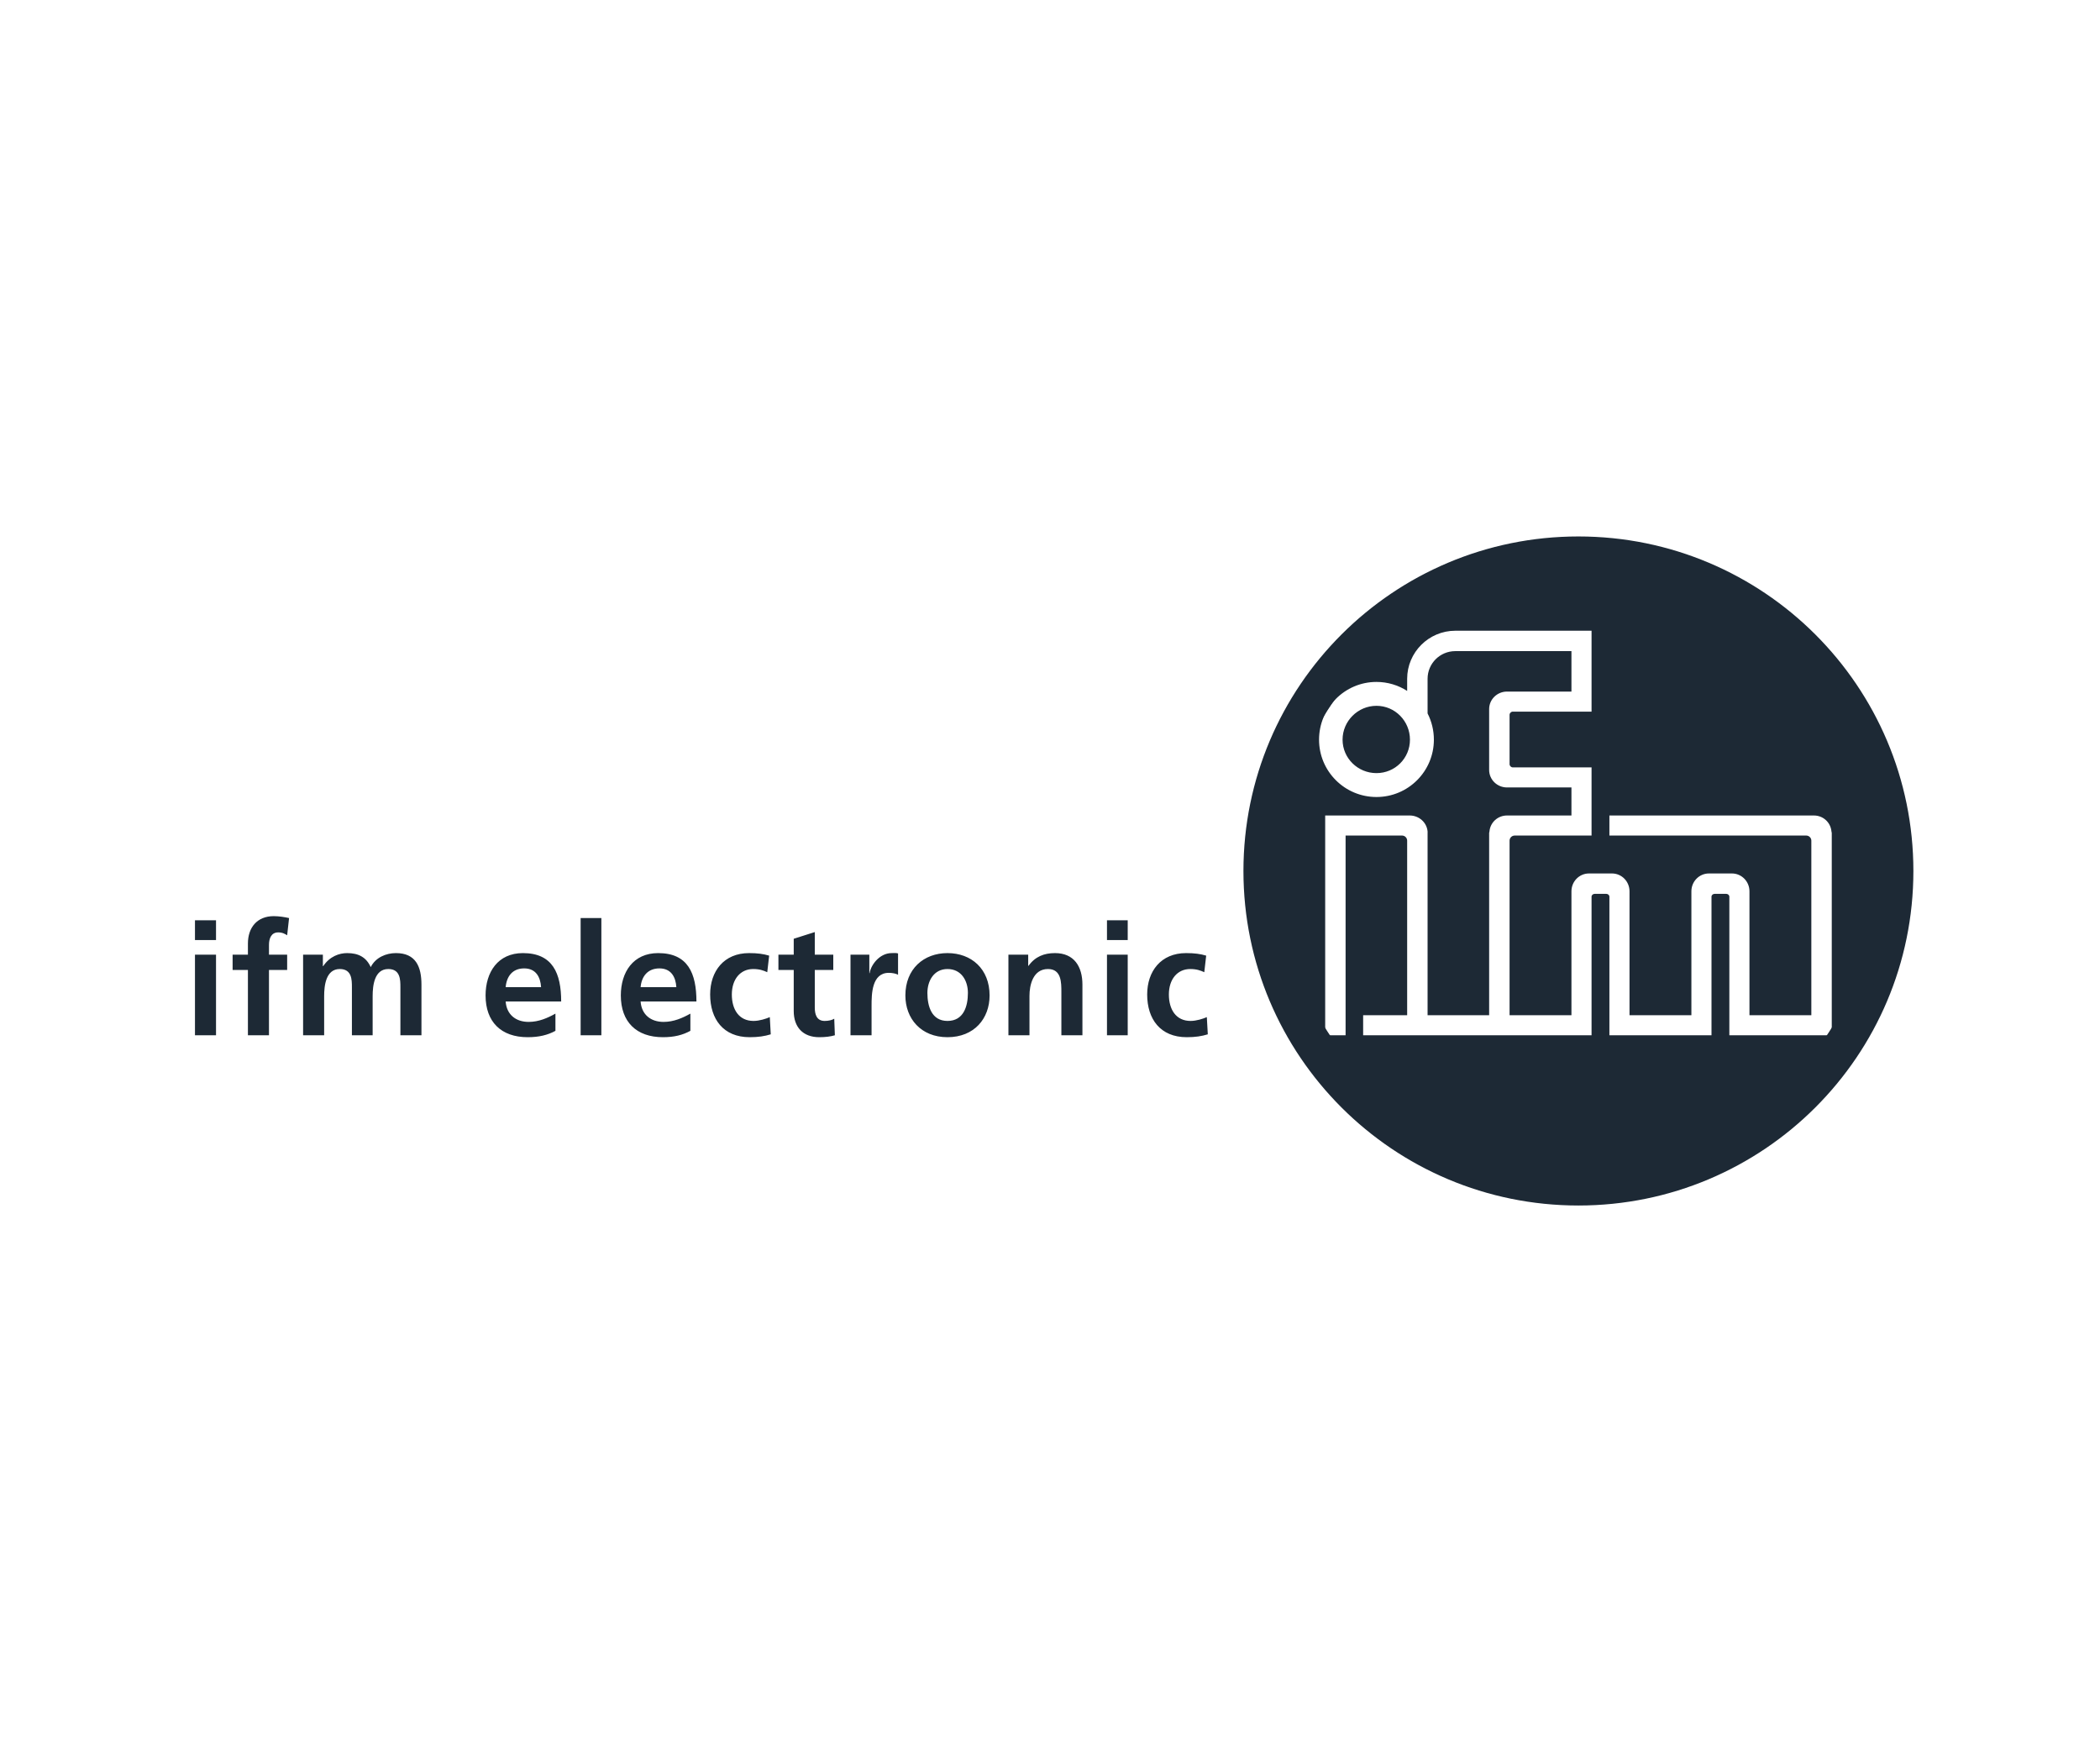 <svg width="120" height="100" viewBox="0 0 120 100" fill="none" xmlns="http://www.w3.org/2000/svg">
<g clip-path="url(#clip0_164_653)">
<path fill-rule="evenodd" clip-rule="evenodd" d="M15.643 52.343C14.697 52.343 14.167 52.989 14.167 53.908V54.545H13.292V55.419H14.167V59.149H15.37V55.419H16.409V54.545H15.37V53.981C15.37 53.624 15.496 53.271 15.898 53.271C16.158 53.271 16.302 53.372 16.409 53.435L16.518 52.452C16.285 52.399 15.947 52.343 15.643 52.343ZM33.179 52.452V59.149H34.364V52.452H33.179ZM11.141 52.579V53.708H12.344V52.579H11.141ZM63.256 52.579V53.708H64.441V52.579H63.256ZM46.559 53.253L45.356 53.635V54.545H44.481V55.419H45.356V57.766C45.356 58.676 45.876 59.259 46.814 59.259C47.171 59.259 47.457 59.221 47.707 59.149L47.671 58.203C47.546 58.283 47.338 58.33 47.124 58.33C46.668 58.33 46.559 57.958 46.559 57.566V55.419H47.616V54.545H46.559V53.253ZM19.836 54.454C19.389 54.454 18.844 54.638 18.468 55.2H18.45V54.545H17.32V59.149H18.523V56.911C18.523 56.313 18.621 55.364 19.416 55.364C20.104 55.364 20.109 55.973 20.109 56.401V59.149H21.294V56.911C21.294 56.313 21.392 55.364 22.187 55.364C22.875 55.364 22.88 55.973 22.88 56.401V59.149H24.083V56.256C24.083 55.23 23.759 54.454 22.625 54.454C22.062 54.454 21.461 54.701 21.185 55.255C20.925 54.684 20.479 54.454 19.836 54.454ZM29.88 54.454C28.451 54.454 27.747 55.545 27.747 56.874C27.747 58.381 28.634 59.259 30.153 59.259C30.796 59.259 31.302 59.136 31.739 58.895V57.912C31.293 58.161 30.789 58.385 30.208 58.385C29.467 58.385 28.949 57.96 28.895 57.22H32.067C32.067 55.614 31.586 54.454 29.88 54.454ZM37.609 54.454C36.179 54.454 35.476 55.545 35.476 56.874C35.476 58.381 36.363 59.259 37.882 59.259C38.525 59.259 39.012 59.136 39.45 58.895V57.912C39.004 58.161 38.5 58.385 37.919 58.385C37.177 58.385 36.66 57.96 36.606 57.22H39.796C39.796 55.614 39.315 54.454 37.609 54.454ZM42.804 54.454C41.366 54.454 40.58 55.491 40.58 56.82C40.58 58.221 41.33 59.259 42.84 59.259C43.331 59.259 43.695 59.202 44.043 59.095L43.989 58.112C43.784 58.202 43.398 58.33 43.059 58.33C42.219 58.33 41.819 57.667 41.819 56.82C41.819 55.955 42.299 55.364 43.041 55.364C43.407 55.364 43.629 55.448 43.843 55.546L43.952 54.599C43.622 54.501 43.286 54.454 42.804 54.454ZM50.952 54.454C50.237 54.454 49.748 55.173 49.694 55.6H49.676V54.545H48.6V59.149H49.804V57.457C49.804 56.797 49.815 55.582 50.788 55.582C51.003 55.582 51.209 55.629 51.317 55.691V54.472C51.191 54.436 51.068 54.454 50.952 54.454ZM54.142 54.454C52.784 54.454 51.736 55.358 51.736 56.874C51.736 58.195 52.624 59.259 54.142 59.259C55.67 59.259 56.548 58.195 56.548 56.874C56.548 55.358 55.509 54.454 54.142 54.454ZM60.285 54.454C59.66 54.454 59.148 54.656 58.772 55.182H58.754V54.545H57.624V59.149H58.827V56.893C58.827 56.304 59.017 55.364 59.884 55.364C60.653 55.364 60.65 56.13 60.65 56.693V59.149H61.853V56.256C61.853 55.221 61.375 54.454 60.285 54.454ZM67.777 54.454C66.339 54.454 65.553 55.491 65.553 56.82C65.553 58.221 66.303 59.259 67.814 59.259C68.304 59.259 68.669 59.202 69.017 59.095L68.962 58.112C68.756 58.202 68.372 58.33 68.032 58.33C67.193 58.33 66.793 57.667 66.793 56.82C66.793 55.955 67.272 55.364 68.014 55.364C68.381 55.364 68.602 55.448 68.816 55.546L68.925 54.599C68.595 54.501 68.26 54.454 67.777 54.454ZM11.141 54.545V59.149H12.344V54.545H11.141ZM63.256 54.545V59.149H64.441V54.545H63.256ZM29.953 55.328C30.623 55.328 30.883 55.822 30.919 56.401H28.895C28.949 55.786 29.283 55.328 29.953 55.328ZM37.681 55.328C38.352 55.328 38.613 55.822 38.648 56.401H36.606C36.66 55.786 37.011 55.328 37.681 55.328ZM54.142 55.364C54.929 55.364 55.309 56.024 55.309 56.729C55.309 57.496 55.062 58.33 54.142 58.33C53.231 58.33 52.994 57.487 52.994 56.729C52.994 56.042 53.365 55.364 54.142 55.364Z" fill="#1D2935"/>
<path d="M72.11 49.763C72.11 39.79 80.207 31.706 90.195 31.706C100.184 31.706 108.28 39.79 108.28 49.763C108.28 59.734 100.184 67.819 90.195 67.819C80.207 67.819 72.11 59.734 72.11 49.763Z" stroke="#1D2935" stroke-width="2.113" stroke-miterlimit="3.864"/>
<path fill-rule="evenodd" clip-rule="evenodd" d="M72.11 49.763C72.11 39.79 80.207 31.706 90.195 31.706C100.184 31.706 108.28 39.79 108.28 49.763C108.28 59.734 100.184 67.819 90.195 67.819C80.207 67.819 72.11 59.734 72.11 49.763ZM83.162 36.036C81.644 36.036 80.409 37.268 80.409 38.784V39.474C79.902 39.15 79.3 38.961 78.655 38.961C76.842 38.961 75.374 40.449 75.374 42.26C75.374 44.07 76.842 45.536 78.655 45.536C80.469 45.536 81.936 44.07 81.936 42.26C81.936 41.721 81.806 41.211 81.576 40.76V38.784C81.576 37.907 82.283 37.201 83.162 37.201H89.797V39.512H86.115C85.556 39.512 85.094 39.955 85.094 40.513V43.989C85.094 44.548 85.556 44.99 86.115 44.99H89.797V46.592H86.115C85.587 46.592 85.158 46.987 85.112 47.502C85.112 47.515 85.108 47.529 85.104 47.543L85.104 47.543C85.099 47.559 85.094 47.576 85.094 47.593V58.003H81.576V47.593C81.576 47.582 81.576 47.572 81.577 47.562C81.577 47.542 81.578 47.522 81.576 47.502C81.53 46.986 81.085 46.592 80.555 46.592H75.725V59.149H76.891V47.738H80.118C80.278 47.738 80.409 47.87 80.409 48.029V58.003H77.894V59.149H90.946V51.232C90.946 51.137 91.032 51.069 91.128 51.069H91.784C91.88 51.069 91.966 51.137 91.966 51.232V59.149H97.8V51.232C97.8 51.137 97.886 51.069 97.982 51.069H98.638C98.734 51.069 98.82 51.137 98.82 51.232V59.149H104.672V47.593C104.672 47.576 104.667 47.559 104.663 47.542C104.659 47.529 104.655 47.515 104.654 47.502C104.608 46.986 104.18 46.592 103.651 46.592H91.966V47.738H103.214C103.373 47.738 103.505 47.87 103.505 48.029V58.003H99.969V50.923C99.969 50.365 99.525 49.904 98.966 49.904H97.654C97.095 49.904 96.651 50.365 96.651 50.923V58.003H93.115V50.923C93.115 50.365 92.672 49.904 92.112 49.904H90.8C90.241 49.904 89.797 50.365 89.797 50.923V58.003H86.261V48.029C86.261 47.87 86.393 47.738 86.553 47.738H90.946V43.843H86.443C86.347 43.843 86.261 43.757 86.261 43.661V40.84C86.261 40.744 86.347 40.658 86.443 40.658H90.946V36.036H83.162ZM80.569 42.26C80.569 43.321 79.719 44.171 78.655 44.171C77.592 44.171 76.718 43.321 76.718 42.26C76.718 41.198 77.592 40.326 78.655 40.326C79.719 40.326 80.569 41.198 80.569 42.26Z" fill="#1D2935"/>
</g>
<defs>
<clipPath id="clip0_164_653">
<rect width="100" height="39" fill="white" transform="translate(10 30.5)"/>
</clipPath>
</defs>
</svg>
